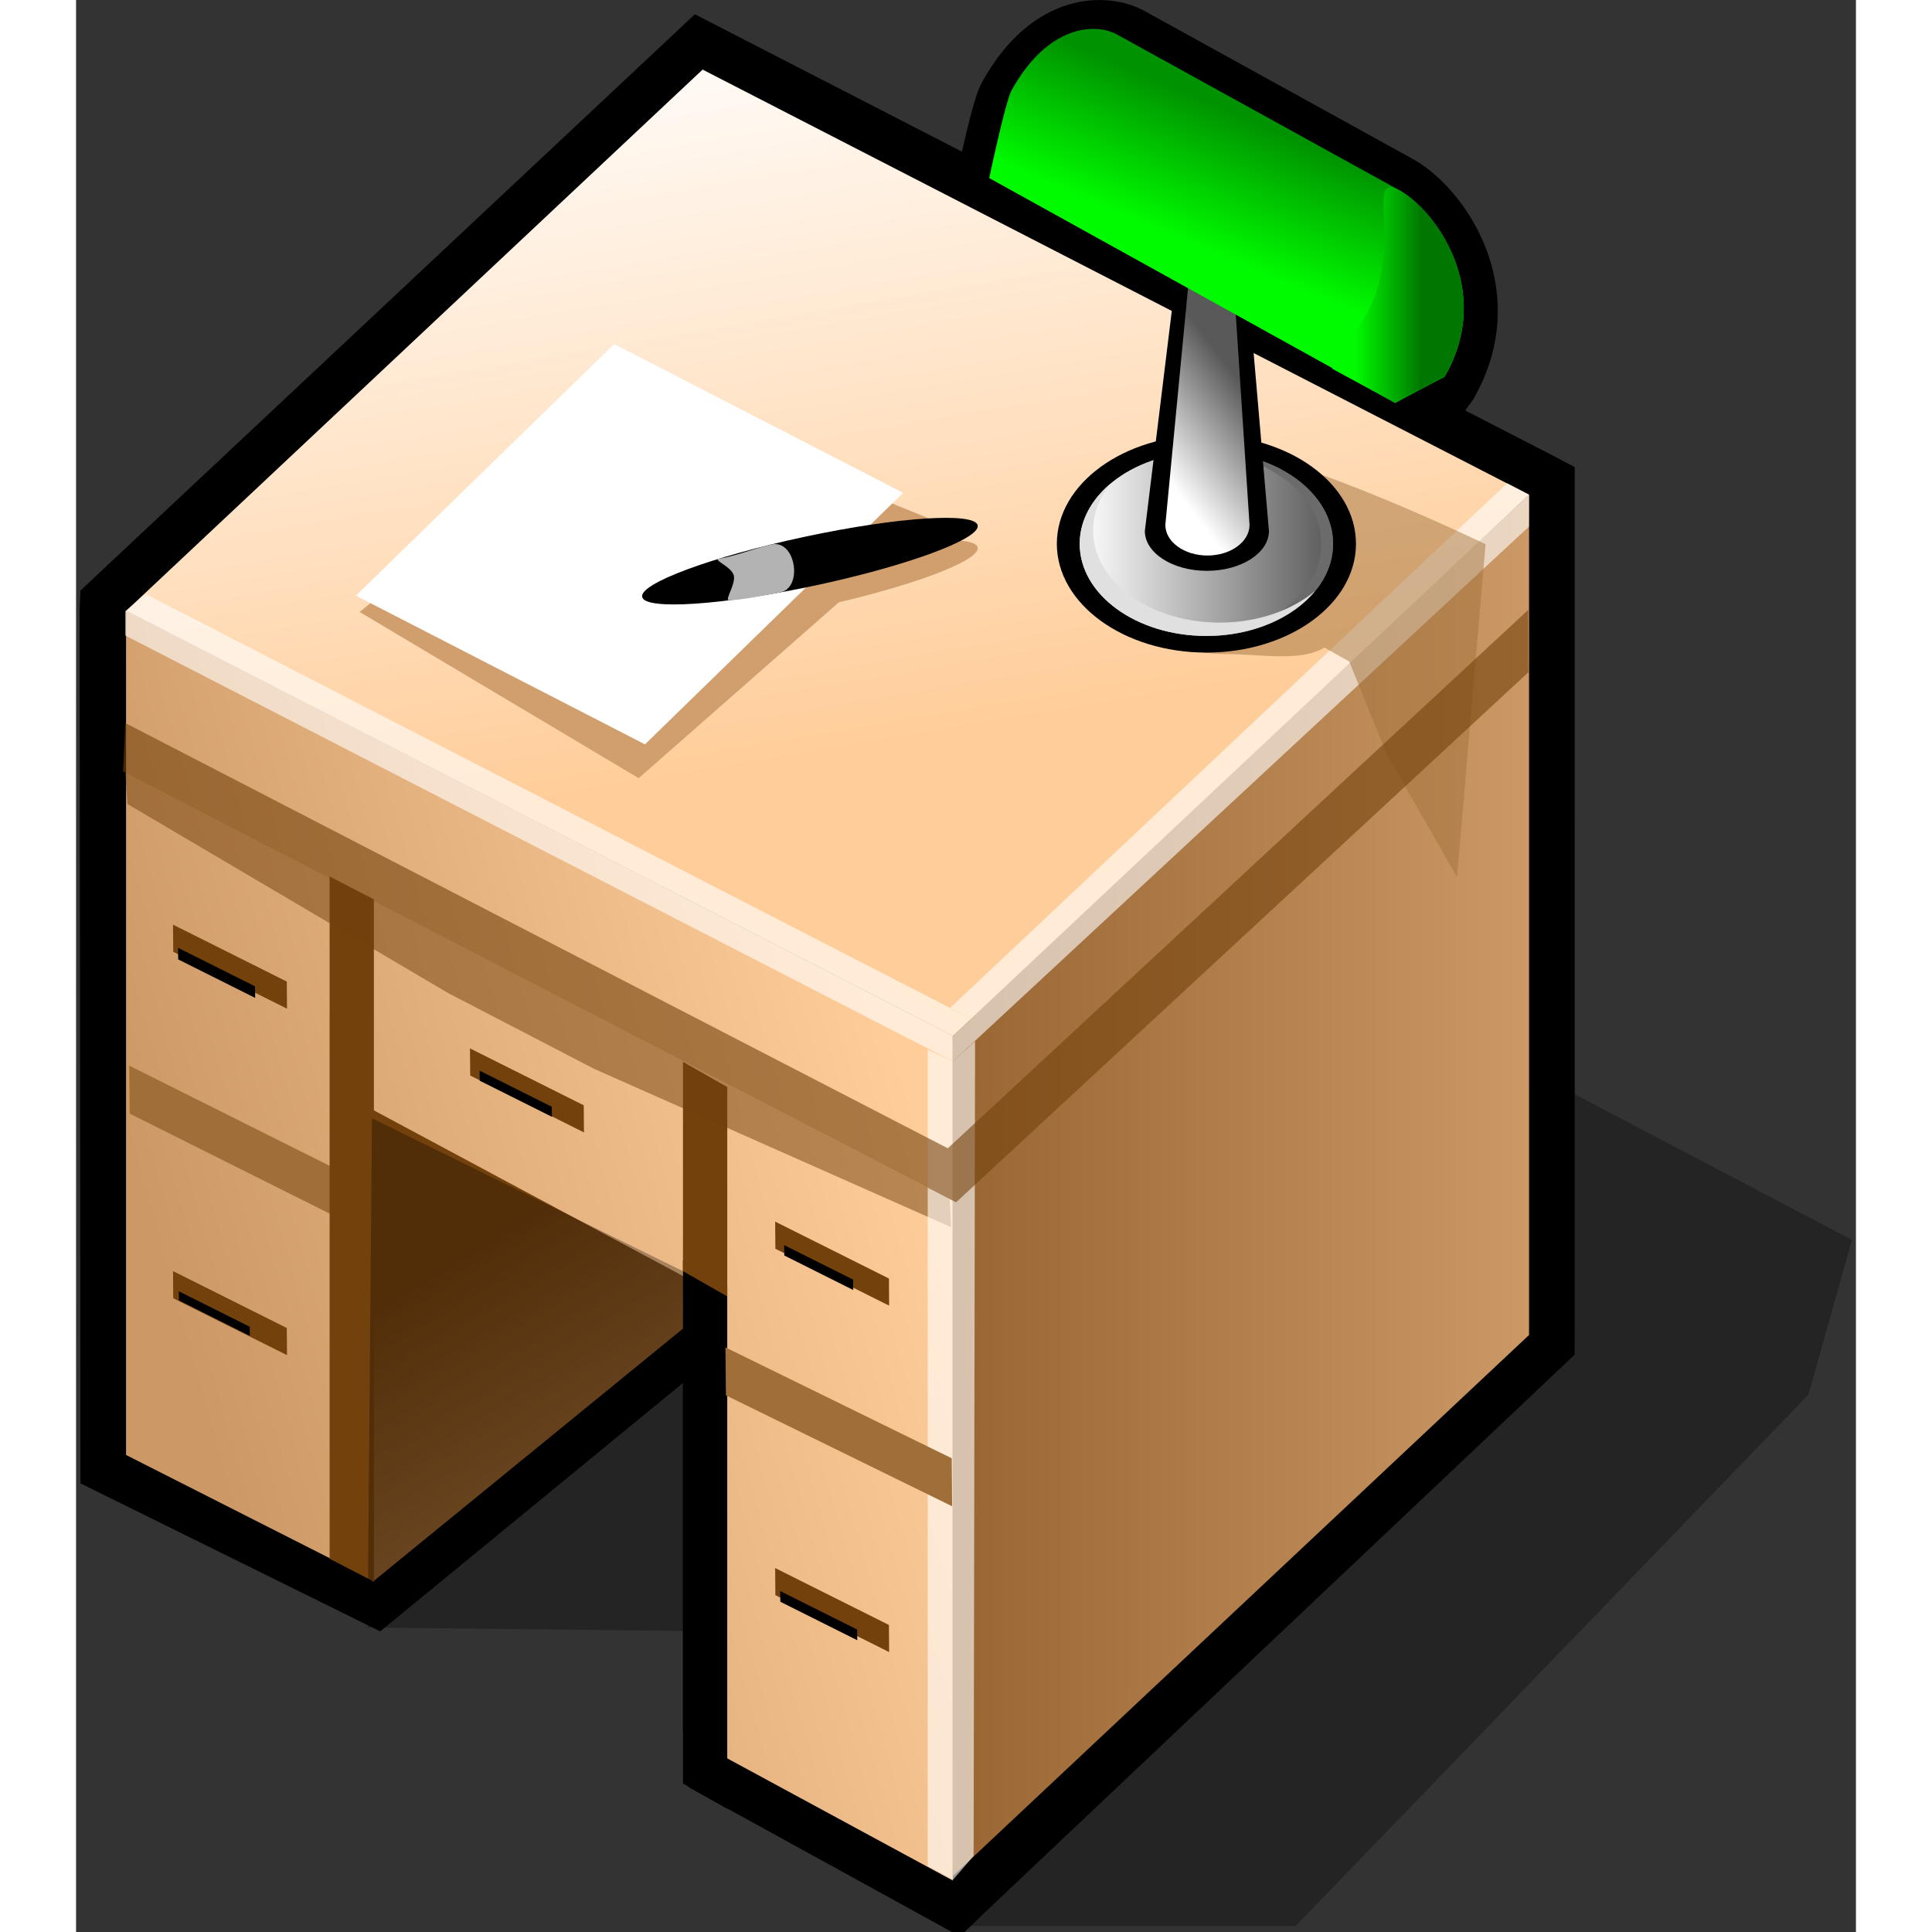 <?xml version="1.0" encoding="UTF-8" standalone="no"?>
<!DOCTYPE svg PUBLIC "-//W3C//DTD SVG 20010904//EN"
"http://www.w3.org/TR/2001/REC-SVG-20010904/DTD/svg10.dtd">
<!-- Created with Sodipodi ("http://www.sodipodi.com/") -->
<svg
   xmlns="http://www.w3.org/2000/svg"
   xmlns:xlink="http://www.w3.org/1999/xlink"
   version="1"
   x="0"
   y="0"
   width="40"
   height="40"
   viewBox="-0.234 -0.321 117 127"
   id="svg548">
  <rect x="-0.234" y="-0.321" width="117" height="127" fill="#333333" stroke="none"/>
  <defs
     id="defs654" />
  <g
     style="font-size:12;"
     id="Layer_1_2_">
    <path
       d="M 59.319 5.084 L 59.314 5.093 C 59.158 5.377 58.82 5.998 58 9.648 C 50.162 5.617 40.443 0.617 40.443 0.617 L 0.051 38.5 L 0 39.862 L 0.054 97.187 L 19.758 106.916 L 40.069 90.252 L 40.069 117.183 L 57.872 126.971 L 59.477 125.418 L 98.278 88.727 L 98.28 30.383 L 96.653 29.528 C 96.653 29.528 93.428 27.87 91.083 26.663 C 91.19 26.514 91.604 25.938 91.604 25.938 C 92.678 24.087 93.223 22.117 93.223 20.125 C 93.223 19.12 93.084 18.108 92.805 17.104 C 91.871 13.738 89.541 11.178 87.647 10.134 L 70 0.401 C 67.495 -0.974 62.594 -0.855 59.319 5.084 z "
       id="path550" />
    <g
       id="g551">
      <path
         d="M 95.279 32.196 L 76.799 22.692 L 76.664 20.918 L 85.928 26.049 C 85.928 26.049 88.983 24.417 89.01 24.432 C 92.172 18.985 88.391 13.97 86.199 12.762 C 84.011 11.552 69.392 3.494 68.547 3.026 C 67.2 2.287 64.222 2.405 61.946 6.533 C 61.565 7.229 60.558 11.999 60.558 11.999 L 72.242 18.47 L 72.049 20.25 L 40.952 4.253 L 3.052 39.799 L 3.052 39.816 L 3 39.859 L 3.052 95.322 L 19.344 103.366 L 39.661 86.576 L 39.661 113.603 L 57.394 123.292 L 57.394 123.227 L 57.415 123.239 L 95.276 87.435 L 95.278 32.213 L 95.278 32.196 L 95.279 32.196 z "
         id="path552" />
    </g>
    <g
       id="g553">
      <linearGradient
         x1="6.729"
         y1="88.071"
         x2="55.525"
         y2="74.518"
         id="XMLID_1_"
         gradientUnits="userSpaceOnUse"
         spreadMethod="pad">
        <stop
           style="stop-color:#cc9966;stop-opacity:1;"
           offset="0"
           id="stop555" />
        <stop
           style="stop-color:#ffcd99;stop-opacity:1;"
           offset="1"
           id="stop556" />
        
        
        
      </linearGradient>
      <path
         d="M 57.395 123.293 L 41.094 114.466 L 40.899 85.554 L 19.185 103.498 L 3.052 95.322 L 3.052 39.799 L 57.395 67.768 L 57.395 123.293 z "
         style="fill:url(#XMLID_1_);"
         id="path560" />
    </g>
    <path
       d="M 3.29 72.882 L 16.512 79.496 L 16.489 76.342 L 3.262 69.729 L 3.29 72.882 z "
       style="fill:#9f6e39;"
       id="path561" />
    <path
       d="M 6.154 62.245 L 13.634 65.986 L 13.618 64.203 L 6.14 60.462 L 6.154 62.245 z "
       style="fill:#73410c;"
       id="path562" />
    <path
       d="M 6.479 62.746 L 11.54 65.276 L 11.53 64.515 L 6.469 61.984 L 6.479 62.746 z "
       id="path563" />
    <path
       d="M 25.674 70.379 L 33.154 74.119 L 33.138 72.336 L 25.66 68.595 L 25.674 70.379 z "
       style="fill:#73410c;"
       id="path564" />
    <path
       d="M 26.302 70.72 L 31.05 73.094 L 31.039 72.432 L 26.294 70.058 L 26.302 70.72 z "
       id="path565" />
    <path
       d="M 6.154 85.019 L 13.634 88.76 L 13.618 86.976 L 6.14 83.234 L 6.154 85.019 z "
       style="fill:#73410c;"
       id="path566" />
    <path
       d="M 6.532 85.161 L 11.191 87.491 L 11.181 86.892 L 6.523 84.562 L 6.532 85.161 z "
       id="path567" />
    <path
       d="M 45.735 81.765 L 53.213 85.506 L 53.2 83.723 L 45.721 79.982 L 45.735 81.765 z "
       style="fill:#73410c;"
       id="path568" />
    <path
       d="M 46.322 82.21 L 50.854 84.478 L 50.847 83.796 L 46.312 81.528 L 46.322 82.21 z "
       id="path569" />
    <path
       d="M 45.735 104.538 L 53.213 108.279 L 53.2 106.496 L 45.721 102.755 L 45.735 104.538 z "
       style="fill:#73410c;"
       id="path570" />
    <path
       d="M 46.061 104.97 L 51.118 107.5 L 51.11 106.795 L 46.051 104.265 L 46.061 104.97 z "
       id="path571" />
    <g
       id="g572">
      <linearGradient
         x1="33.224"
         y1="98.477"
         x2="23.758"
         y2="82.613"
         id="XMLID_2_"
         gradientUnits="userSpaceOnUse"
         spreadMethod="pad">
        <stop
           style="stop-color:#9a6633;stop-opacity:1;"
           offset="0"
           id="stop574" />
        <stop
           style="stop-color:#73410c;stop-opacity:1;"
           offset="1"
           id="stop575" />
        
        
        
      </linearGradient>
      <path
         d="M 19.247 103.675 L 19.185 72.585 L 42.22 84.929 L 19.247 103.675 z "
         style="fill:url(#XMLID_2_);"
         id="path579" />
    </g>
    <g
       id="g580">
      <linearGradient
         x1="57.395"
         y1="77.609"
         x2="95.279"
         y2="77.609"
         id="XMLID_3_"
         gradientUnits="userSpaceOnUse"
         spreadMethod="pad">
        <stop
           style="stop-color:#996633;stop-opacity:1;"
           offset="0"
           id="stop582" />
        <stop
           style="stop-color:#cc9966;stop-opacity:1;"
           offset="1"
           id="stop583" />
        
        
        
      </linearGradient>
      <path
         d="M 95.277 87.436 L 57.394 123.005 L 57.394 67.479 L 95.279 32.213 L 95.277 87.436 z "
         style="fill:url(#XMLID_3_);"
         id="path587" />
    </g>
    <g
       id="g588">
      <linearGradient
         x1="42.933"
         y1="-1.17"
         x2="51.354"
         y2="48.998"
         id="XMLID_4_"
         gradientUnits="userSpaceOnUse"
         spreadMethod="pad">
        <stop
           style="stop-color:#ffffff;stop-opacity:1;"
           offset="0"
           id="stop590" />
        <stop
           style="stop-color:#ffcd99;stop-opacity:1;"
           offset="1"
           id="stop591" />
        
        
        
      </linearGradient>
      <path
         d="M 95.277 32.198 L 57.395 67.768 L 3.071 39.824 L 40.952 4.253 L 95.277 32.198 z "
         style="fill:url(#XMLID_4_);"
         id="path595" />
    </g>
    <g
       id="g596">
      <path
         d="M 56.07 33.855 L 36.751 50.833 L 18.406 39.905 L 35.879 25.65 L 56.07 33.855 z "
         style="fill:#d19f6d;"
         id="path597" />
    </g>
    <path
       d="M 58.649 66.672 L 57.388 67.807 L 57.405 69.451 L 3 41.453 L 3 39.859 L 4.328 38.726 L 58.649 66.672 z "
       style="opacity:0.6;fill:#ffffff;"
       id="path598" />
    <path
       d="M 57.405 69.45 L 57.388 67.806 L 58.649 66.671 L 57.229 65.925 L 93.843 31.444 L 95.279 32.196 L 95.269 34.296 L 57.405 69.45 z "
       style="opacity:0.6;fill:#ffffff;"
       id="path599" />
    <path
       d="M 16.433 57.291 L 16.433 102.143 L 19.344 103.649 L 19.344 58.798 L 16.433 57.291 z "
       style="fill:#73410c;"
       id="path600" />
    <path
       d="M 39.661 82.536 L 39.661 116.921 L 42.572 118.578 L 42.572 84.195 L 39.661 82.536 z "
       id="path601" />
    <g
       id="g602">
      <path
         d="M 59.034 35.667 C 59.222 36.55 54.435 38.322 48.346 39.623 C 42.258 40.921 37.165 41.258 36.979 40.375 C 36.788 39.489 41.573 37.719 47.663 36.419 C 53.755 35.119 58.843 34.783 59.034 35.667 z "
         style="fill:#d19f6d;"
         id="path603" />
    </g>
    <path
       d="M 39.661 69.479 L 39.661 83.239 L 42.572 84.898 L 42.572 71.138 L 39.661 69.479 z "
       style="fill:#73410c;"
       id="path604" />
    <path
       d="M 57.194 78.499 L 2.997 50.433 L 3.149 52.533 L 24.225 64.958 L 33.804 69.932 L 57.283 80.345 L 57.194 78.499 z "
       style="opacity:0.5;fill:#73410c;"
       id="path605" />
    <path
       d="M 58.766 121.679 L 57.416 123.24 L 55.749 122.35 L 55.749 68.679 L 57.405 69.45 L 58.862 68.12 L 58.766 121.679 z "
       style="opacity:0.6;fill:#ffffff;"
       id="path606" />
    <g
       id="g607">
      <path
         d="M 54.135 32.074 L 37.164 48.609 L 18.16 38.834 L 35.136 22.297 L 54.135 32.074 z "
         style="fill:#ffffff;"
         id="path608" />
    </g>
    <path
       d="M 59.034 34.212 C 59.222 35.095 54.435 36.868 48.346 38.168 C 42.258 39.466 37.165 39.803 36.979 38.92 C 36.788 38.035 41.573 36.264 47.663 34.964 C 53.755 33.664 58.843 33.329 59.034 34.212 z "
       id="path609" />
    <path
       d="M 46.913 36.702 C 47.102 37.586 46.795 38.486 46.049 38.621 C 44.857 38.839 43.731 39.088 42.693 39.142 C 42.367 39.159 43.13 38.108 43.005 37.522 C 42.879 36.939 41.596 36.475 42.029 36.407 C 43.089 36.237 44.2 35.779 45.425 35.478 C 46.146 35.299 46.724 35.819 46.913 36.702 z "
       style="fill:#b3b3b3;"
       id="path610" />
    <path
       d="M 66.271 36.011 C 66.271 32.333 70.373 29.347 75.433 29.347 C 79.753 29.347 92.419 35.452 92.419 35.452 L 90.544 57.332 C 90.544 57.332 85.927 49.271 85.927 49.272 L 83.458 43.162 L 81.829 42.246 C 80.241 43.204 77.657 42.676 75.433 42.676 C 70.373 42.676 66.271 39.693 66.271 36.011 z "
       style="opacity:0.48;fill:#9f6e39;"
       id="path611" />
    <path
       d="M 64.237 35.426 C 64.237 31.48 68.637 28.276 74.069 28.276 C 79.5 28.276 83.901 31.48 83.901 35.426 C 83.901 39.376 79.5 42.577 74.069 42.577 C 68.638 42.578 64.237 39.376 64.237 35.426 z "
       id="path612" />
    <linearGradient
       x1="65.741"
       y1="35.426"
       x2="82.398"
       y2="35.426"
       id="XMLID_5_"
       gradientUnits="userSpaceOnUse"
       spreadMethod="pad">
      <stop
         style="stop-color:#ffffff;stop-opacity:1;"
         offset="0"
         id="stop614" />
      <stop
         style="stop-color:#595959;stop-opacity:1;"
         offset="1"
         id="stop615" />
      
      
      
    </linearGradient>
    <path
       d="M 65.741 35.426 C 65.741 32.083 69.469 29.368 74.068 29.368 C 78.67 29.368 82.398 32.083 82.398 35.426 C 82.398 38.772 78.669 41.484 74.068 41.484 C 69.469 41.483 65.741 38.771 65.741 35.426 z "
       style="fill:url(#XMLID_5_);"
       id="path619" />
    <g
       id="g620">
      <path
         d="M 74.068 29.368 C 73.937 29.368 73.808 29.378 73.679 29.382 C 78.097 29.532 81.617 32.178 81.617 35.425 C 81.617 38.675 78.097 41.319 73.679 41.468 C 73.808 41.472 73.937 41.482 74.068 41.482 C 78.67 41.482 82.398 38.77 82.398 35.424 C 82.398 32.083 78.67 29.368 74.068 29.368 z "
         style="fill:#6b6b6b;"
         id="path621" />
    </g>
    <g
       id="g622">
      <path
         d="M 66.619 34.547 C 66.619 33.41 67.058 32.35 67.808 31.441 C 66.525 32.507 65.741 33.899 65.741 35.426 C 65.741 38.772 69.469 41.484 74.068 41.484 C 77.105 41.484 79.754 40.298 81.209 38.533 C 79.684 39.801 77.447 40.605 74.947 40.605 C 70.348 40.605 66.619 37.893 66.619 34.547 z "
         style="fill:#e0e0e0;"
         id="path623" />
    </g>
    <path
       d="M 72.416 15.037 C 72.416 16.301 73.332 17.327 74.457 17.327 C 75.584 17.327 76.498 16.301 76.498 15.037 L 78.18 34.582 C 78.18 36.03 76.35 37.203 74.102 37.203 C 71.848 37.203 70.022 36.03 70.022 34.582 L 72.416 15.037 z "
       id="path624" />
    <g
       id="g625">
      <linearGradient
         x1="70.078"
         y1="29.297"
         x2="76.19"
         y2="24.666"
         id="XMLID_6_"
         gradientUnits="userSpaceOnUse"
         spreadMethod="pad">
        <stop
           style="stop-color:#ffffff;stop-opacity:1;"
           offset="0"
           id="stop627" />
        <stop
           style="stop-color:#595959;stop-opacity:1;"
           offset="1"
           id="stop628" />
        
        
        
      </linearGradient>
      <path
         d="M 73.014 17.011 C 73.014 17.982 73.635 18.77 74.397 18.77 C 75.163 18.77 75.782 17.982 75.782 17.011 L 76.905 34.183 C 76.905 35.295 75.663 36.196 74.137 36.196 C 72.61 36.196 71.369 35.295 71.369 34.183 L 73.014 17.011 z "
         style="fill:url(#XMLID_6_);"
         id="path632" />
    </g>
    <g
       id="g633">
      <linearGradient
         x1="74.913"
         y1="16.404"
         x2="78.419"
         y2="8.075"
         id="XMLID_7_"
         gradientUnits="userSpaceOnUse"
         spreadMethod="pad">
        <stop
           style="stop-color:#00fa00;stop-opacity:1;"
           offset="0"
           id="stop635" />
        <stop
           style="stop-color:#009200;stop-opacity:1;"
           offset="1"
           id="stop636" />
        
        
        
      </linearGradient>
      <path
         d="M 89.715 24.461 C 89.686 24.445 86.473 26.161 86.473 26.161 L 59.793 11.385 C 59.793 11.385 60.852 6.368 61.252 5.636 C 63.645 1.295 66.777 1.17 68.193 1.948 C 69.082 2.44 84.457 10.915 86.757 12.187 C 89.062 13.458 93.039 18.731 89.715 24.461 z "
         style="fill:url(#XMLID_7_);"
         id="path640" />
    </g>
    <g
       id="g641">
      <linearGradient
         x1="83.86"
         y1="19.174"
         x2="88.183"
         y2="19.174"
         id="XMLID_8_"
         gradientUnits="userSpaceOnUse"
         spreadMethod="pad">
        <stop
           style="stop-color:#00fa00;stop-opacity:1;"
           offset="0"
           id="stop643" />
        <stop
           style="stop-color:#007701;stop-opacity:1;"
           offset="1"
           id="stop644" />
        
        
        
      </linearGradient>
      <path
         d="M 89.715 24.461 C 89.686 24.445 86.473 26.161 86.473 26.161 L 82.336 23.916 C 82.336 23.916 84.238 20.949 84.641 20.217 C 87.034 15.878 84.457 10.915 86.758 12.188 C 89.062 13.458 93.039 18.731 89.715 24.461 z "
         style="fill:url(#XMLID_8_);"
         id="path648" />
    </g>
    <path
       d="M 19.219 73.191 L 18.931 106.663 L 39.854 106.891 L 39.662 83.24 L 19.219 73.191 z "
       style="opacity:0.3;"
       id="path649" />
    <path
       d="M 57.885 126.284 L 79.936 126.284 L 113.643 91.356 L 116.505 81.18 L 97.994 71.46 L 98.277 88.728 L 57.885 126.284 z "
       style="opacity:0.3;"
       id="path650" />
    <path
       d="M 42.484 91.402 L 57.354 98.693 L 57.328 95.539 L 42.454 88.25 L 42.484 91.402 z "
       style="fill:#9f6e39;"
       id="path651" />
    <path
       d="M 57.07 75.162 C 55.203 74.197 3.006 47.208 3.006 47.208 L 2.856 50.373 L 57.61 78.715 L 95.233 43.872 L 95.225 39.769 C 95.225 39.771 58.482 73.854 57.07 75.162 z "
       style="opacity:0.6;fill:#73410c;"
       id="path652" />
  </g>
</svg>
